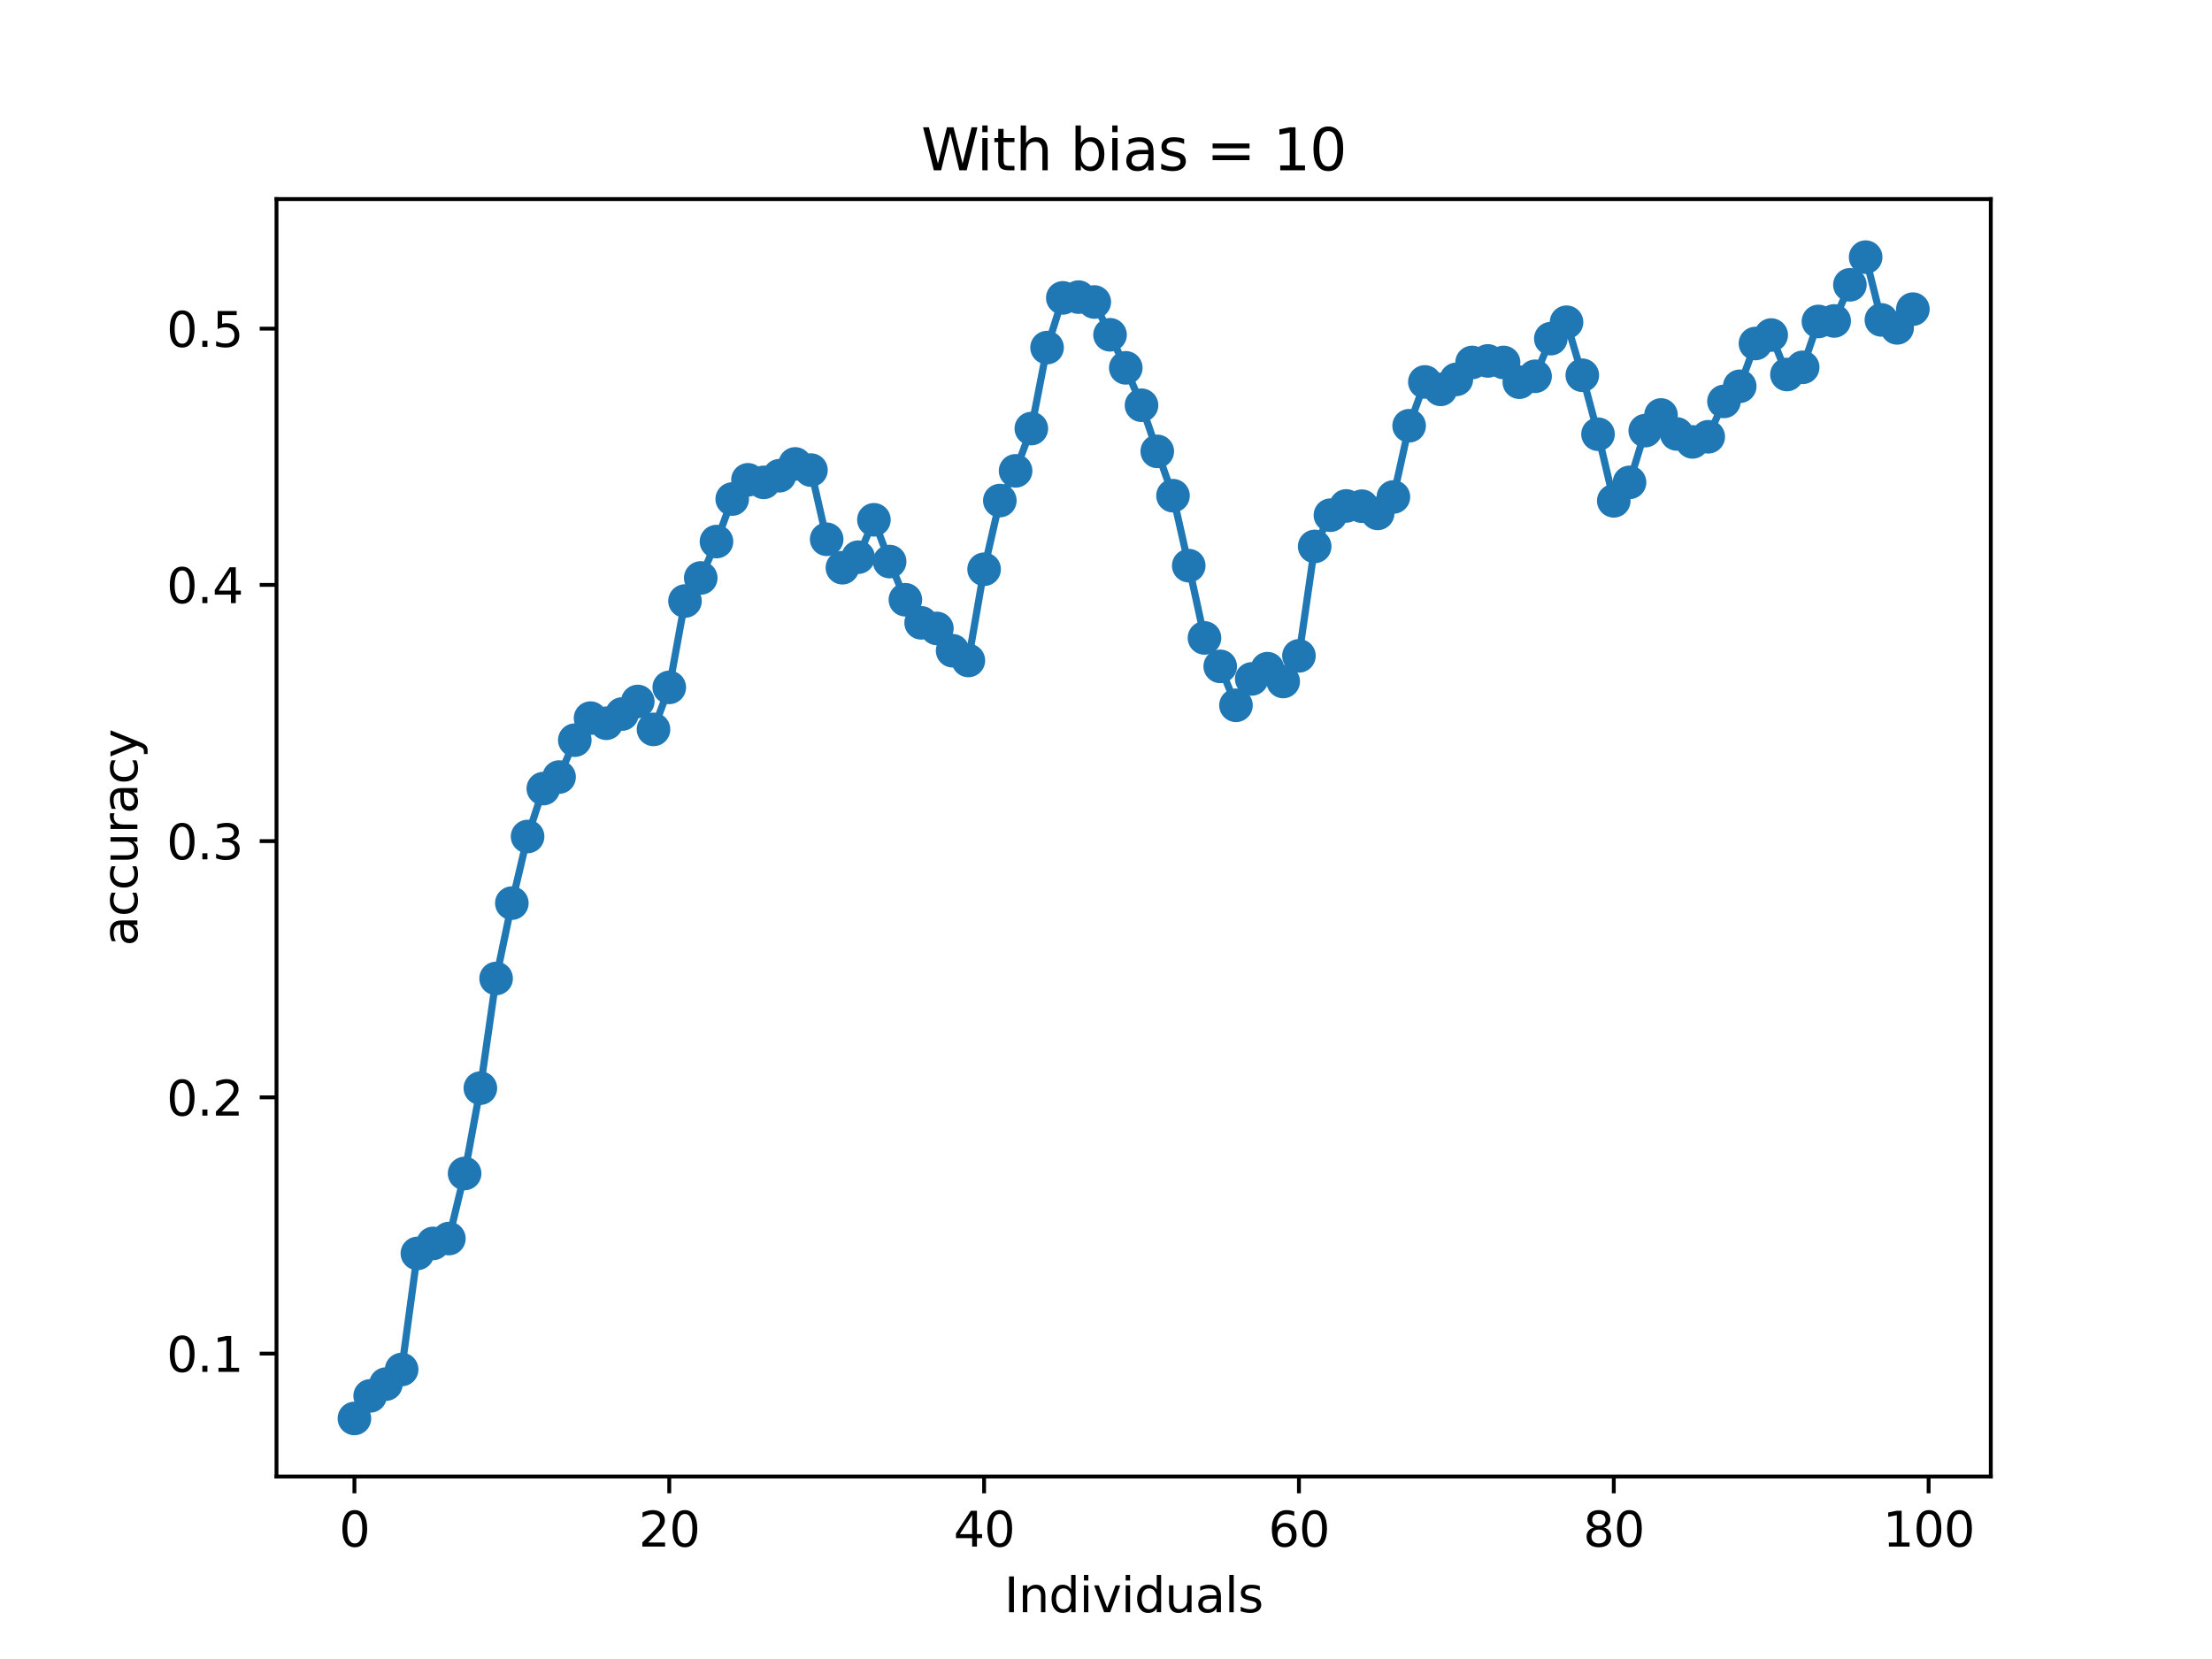 <?xml version="1.0" encoding="utf-8" standalone="no"?>
<!DOCTYPE svg PUBLIC "-//W3C//DTD SVG 1.1//EN"
  "http://www.w3.org/Graphics/SVG/1.1/DTD/svg11.dtd">
<svg xmlns:xlink="http://www.w3.org/1999/xlink" width="460.8pt" height="345.6pt" viewBox="0 0 460.8 345.6" xmlns="http://www.w3.org/2000/svg" version="1.1">
 <defs>
  <style type="text/css">*{stroke-linejoin: round; stroke-linecap: butt}</style>
 </defs>
 <g id="figure_1">
  <g id="patch_1">
   <path d="M 0 345.6 
L 460.8 345.6 
L 460.8 0 
L 0 0 
z
" style="fill: #ffffff"/>
  </g>
  <g id="axes_1">
   <g id="patch_2">
    <path d="M 57.6 307.584 
L 414.72 307.584 
L 414.72 41.472 
L 57.6 41.472 
z
" style="fill: #ffffff"/>
   </g>
   <g id="matplotlib.axis_1">
    <g id="xtick_1">
     <g id="line2d_1">
      <defs>
       <path id="m885af9c7d5" d="M 0 0 
L 0 3.5 
" style="stroke: #000000; stroke-width: 0.8"/>
      </defs>
      <g>
       <use xlink:href="#m885af9c7d5" x="73.833" y="307.584" style="stroke: #000000; stroke-width: 0.8"/>
      </g>
     </g>
     <g id="text_1">
      <!-- 0 -->
      <g transform="translate(70.651 322.182) scale(0.1 -0.1)">
       <defs>
        <path id="DejaVuSans-30" d="M 2034 4250 
Q 1547 4250 1301 3770 
Q 1056 3291 1056 2328 
Q 1056 1369 1301 889 
Q 1547 409 2034 409 
Q 2525 409 2770 889 
Q 3016 1369 3016 2328 
Q 3016 3291 2770 3770 
Q 2525 4250 2034 4250 
z
M 2034 4750 
Q 2819 4750 3233 4129 
Q 3647 3509 3647 2328 
Q 3647 1150 3233 529 
Q 2819 -91 2034 -91 
Q 1250 -91 836 529 
Q 422 1150 422 2328 
Q 422 3509 836 4129 
Q 1250 4750 2034 4750 
z
" transform="scale(0.016)"/>
       </defs>
       <use xlink:href="#DejaVuSans-30"/>
      </g>
     </g>
    </g>
    <g id="xtick_2">
     <g id="line2d_2">
      <g>
       <use xlink:href="#m885af9c7d5" x="139.42" y="307.584" style="stroke: #000000; stroke-width: 0.8"/>
      </g>
     </g>
     <g id="text_2">
      <!-- 20 -->
      <g transform="translate(133.057 322.182) scale(0.1 -0.1)">
       <defs>
        <path id="DejaVuSans-32" d="M 1228 531 
L 3431 531 
L 3431 0 
L 469 0 
L 469 531 
Q 828 903 1448 1529 
Q 2069 2156 2228 2338 
Q 2531 2678 2651 2914 
Q 2772 3150 2772 3378 
Q 2772 3750 2511 3984 
Q 2250 4219 1831 4219 
Q 1534 4219 1204 4116 
Q 875 4013 500 3803 
L 500 4441 
Q 881 4594 1212 4672 
Q 1544 4750 1819 4750 
Q 2544 4750 2975 4387 
Q 3406 4025 3406 3419 
Q 3406 3131 3298 2873 
Q 3191 2616 2906 2266 
Q 2828 2175 2409 1742 
Q 1991 1309 1228 531 
z
" transform="scale(0.016)"/>
       </defs>
       <use xlink:href="#DejaVuSans-32"/>
       <use xlink:href="#DejaVuSans-30" x="63.623"/>
      </g>
     </g>
    </g>
    <g id="xtick_3">
     <g id="line2d_3">
      <g>
       <use xlink:href="#m885af9c7d5" x="205.006" y="307.584" style="stroke: #000000; stroke-width: 0.8"/>
      </g>
     </g>
     <g id="text_3">
      <!-- 40 -->
      <g transform="translate(198.644 322.182) scale(0.1 -0.1)">
       <defs>
        <path id="DejaVuSans-34" d="M 2419 4116 
L 825 1625 
L 2419 1625 
L 2419 4116 
z
M 2253 4666 
L 3047 4666 
L 3047 1625 
L 3713 1625 
L 3713 1100 
L 3047 1100 
L 3047 0 
L 2419 0 
L 2419 1100 
L 313 1100 
L 313 1709 
L 2253 4666 
z
" transform="scale(0.016)"/>
       </defs>
       <use xlink:href="#DejaVuSans-34"/>
       <use xlink:href="#DejaVuSans-30" x="63.623"/>
      </g>
     </g>
    </g>
    <g id="xtick_4">
     <g id="line2d_4">
      <g>
       <use xlink:href="#m885af9c7d5" x="270.593" y="307.584" style="stroke: #000000; stroke-width: 0.8"/>
      </g>
     </g>
     <g id="text_4">
      <!-- 60 -->
      <g transform="translate(264.231 322.182) scale(0.1 -0.1)">
       <defs>
        <path id="DejaVuSans-36" d="M 2113 2584 
Q 1688 2584 1439 2293 
Q 1191 2003 1191 1497 
Q 1191 994 1439 701 
Q 1688 409 2113 409 
Q 2538 409 2786 701 
Q 3034 994 3034 1497 
Q 3034 2003 2786 2293 
Q 2538 2584 2113 2584 
z
M 3366 4563 
L 3366 3988 
Q 3128 4100 2886 4159 
Q 2644 4219 2406 4219 
Q 1781 4219 1451 3797 
Q 1122 3375 1075 2522 
Q 1259 2794 1537 2939 
Q 1816 3084 2150 3084 
Q 2853 3084 3261 2657 
Q 3669 2231 3669 1497 
Q 3669 778 3244 343 
Q 2819 -91 2113 -91 
Q 1303 -91 875 529 
Q 447 1150 447 2328 
Q 447 3434 972 4092 
Q 1497 4750 2381 4750 
Q 2619 4750 2861 4703 
Q 3103 4656 3366 4563 
z
" transform="scale(0.016)"/>
       </defs>
       <use xlink:href="#DejaVuSans-36"/>
       <use xlink:href="#DejaVuSans-30" x="63.623"/>
      </g>
     </g>
    </g>
    <g id="xtick_5">
     <g id="line2d_5">
      <g>
       <use xlink:href="#m885af9c7d5" x="336.18" y="307.584" style="stroke: #000000; stroke-width: 0.8"/>
      </g>
     </g>
     <g id="text_5">
      <!-- 80 -->
      <g transform="translate(329.817 322.182) scale(0.1 -0.1)">
       <defs>
        <path id="DejaVuSans-38" d="M 2034 2216 
Q 1584 2216 1326 1975 
Q 1069 1734 1069 1313 
Q 1069 891 1326 650 
Q 1584 409 2034 409 
Q 2484 409 2743 651 
Q 3003 894 3003 1313 
Q 3003 1734 2745 1975 
Q 2488 2216 2034 2216 
z
M 1403 2484 
Q 997 2584 770 2862 
Q 544 3141 544 3541 
Q 544 4100 942 4425 
Q 1341 4750 2034 4750 
Q 2731 4750 3128 4425 
Q 3525 4100 3525 3541 
Q 3525 3141 3298 2862 
Q 3072 2584 2669 2484 
Q 3125 2378 3379 2068 
Q 3634 1759 3634 1313 
Q 3634 634 3220 271 
Q 2806 -91 2034 -91 
Q 1263 -91 848 271 
Q 434 634 434 1313 
Q 434 1759 690 2068 
Q 947 2378 1403 2484 
z
M 1172 3481 
Q 1172 3119 1398 2916 
Q 1625 2713 2034 2713 
Q 2441 2713 2670 2916 
Q 2900 3119 2900 3481 
Q 2900 3844 2670 4047 
Q 2441 4250 2034 4250 
Q 1625 4250 1398 4047 
Q 1172 3844 1172 3481 
z
" transform="scale(0.016)"/>
       </defs>
       <use xlink:href="#DejaVuSans-38"/>
       <use xlink:href="#DejaVuSans-30" x="63.623"/>
      </g>
     </g>
    </g>
    <g id="xtick_6">
     <g id="line2d_6">
      <g>
       <use xlink:href="#m885af9c7d5" x="401.767" y="307.584" style="stroke: #000000; stroke-width: 0.8"/>
      </g>
     </g>
     <g id="text_6">
      <!-- 100 -->
      <g transform="translate(392.223 322.182) scale(0.1 -0.1)">
       <defs>
        <path id="DejaVuSans-31" d="M 794 531 
L 1825 531 
L 1825 4091 
L 703 3866 
L 703 4441 
L 1819 4666 
L 2450 4666 
L 2450 531 
L 3481 531 
L 3481 0 
L 794 0 
L 794 531 
z
" transform="scale(0.016)"/>
       </defs>
       <use xlink:href="#DejaVuSans-31"/>
       <use xlink:href="#DejaVuSans-30" x="63.623"/>
       <use xlink:href="#DejaVuSans-30" x="127.246"/>
      </g>
     </g>
    </g>
    <g id="text_7">
     <!-- Individuals -->
     <g transform="translate(209.204 335.861) scale(0.1 -0.1)">
      <defs>
       <path id="DejaVuSans-49" d="M 628 4666 
L 1259 4666 
L 1259 0 
L 628 0 
L 628 4666 
z
" transform="scale(0.016)"/>
       <path id="DejaVuSans-6e" d="M 3513 2113 
L 3513 0 
L 2938 0 
L 2938 2094 
Q 2938 2591 2744 2837 
Q 2550 3084 2163 3084 
Q 1697 3084 1428 2787 
Q 1159 2491 1159 1978 
L 1159 0 
L 581 0 
L 581 3500 
L 1159 3500 
L 1159 2956 
Q 1366 3272 1645 3428 
Q 1925 3584 2291 3584 
Q 2894 3584 3203 3211 
Q 3513 2838 3513 2113 
z
" transform="scale(0.016)"/>
       <path id="DejaVuSans-64" d="M 2906 2969 
L 2906 4863 
L 3481 4863 
L 3481 0 
L 2906 0 
L 2906 525 
Q 2725 213 2448 61 
Q 2172 -91 1784 -91 
Q 1150 -91 751 415 
Q 353 922 353 1747 
Q 353 2572 751 3078 
Q 1150 3584 1784 3584 
Q 2172 3584 2448 3432 
Q 2725 3281 2906 2969 
z
M 947 1747 
Q 947 1113 1208 752 
Q 1469 391 1925 391 
Q 2381 391 2643 752 
Q 2906 1113 2906 1747 
Q 2906 2381 2643 2742 
Q 2381 3103 1925 3103 
Q 1469 3103 1208 2742 
Q 947 2381 947 1747 
z
" transform="scale(0.016)"/>
       <path id="DejaVuSans-69" d="M 603 3500 
L 1178 3500 
L 1178 0 
L 603 0 
L 603 3500 
z
M 603 4863 
L 1178 4863 
L 1178 4134 
L 603 4134 
L 603 4863 
z
" transform="scale(0.016)"/>
       <path id="DejaVuSans-76" d="M 191 3500 
L 800 3500 
L 1894 563 
L 2988 3500 
L 3597 3500 
L 2284 0 
L 1503 0 
L 191 3500 
z
" transform="scale(0.016)"/>
       <path id="DejaVuSans-75" d="M 544 1381 
L 544 3500 
L 1119 3500 
L 1119 1403 
Q 1119 906 1312 657 
Q 1506 409 1894 409 
Q 2359 409 2629 706 
Q 2900 1003 2900 1516 
L 2900 3500 
L 3475 3500 
L 3475 0 
L 2900 0 
L 2900 538 
Q 2691 219 2414 64 
Q 2138 -91 1772 -91 
Q 1169 -91 856 284 
Q 544 659 544 1381 
z
M 1991 3584 
L 1991 3584 
z
" transform="scale(0.016)"/>
       <path id="DejaVuSans-61" d="M 2194 1759 
Q 1497 1759 1228 1600 
Q 959 1441 959 1056 
Q 959 750 1161 570 
Q 1363 391 1709 391 
Q 2188 391 2477 730 
Q 2766 1069 2766 1631 
L 2766 1759 
L 2194 1759 
z
M 3341 1997 
L 3341 0 
L 2766 0 
L 2766 531 
Q 2569 213 2275 61 
Q 1981 -91 1556 -91 
Q 1019 -91 701 211 
Q 384 513 384 1019 
Q 384 1609 779 1909 
Q 1175 2209 1959 2209 
L 2766 2209 
L 2766 2266 
Q 2766 2663 2505 2880 
Q 2244 3097 1772 3097 
Q 1472 3097 1187 3025 
Q 903 2953 641 2809 
L 641 3341 
Q 956 3463 1253 3523 
Q 1550 3584 1831 3584 
Q 2591 3584 2966 3190 
Q 3341 2797 3341 1997 
z
" transform="scale(0.016)"/>
       <path id="DejaVuSans-6c" d="M 603 4863 
L 1178 4863 
L 1178 0 
L 603 0 
L 603 4863 
z
" transform="scale(0.016)"/>
       <path id="DejaVuSans-73" d="M 2834 3397 
L 2834 2853 
Q 2591 2978 2328 3040 
Q 2066 3103 1784 3103 
Q 1356 3103 1142 2972 
Q 928 2841 928 2578 
Q 928 2378 1081 2264 
Q 1234 2150 1697 2047 
L 1894 2003 
Q 2506 1872 2764 1633 
Q 3022 1394 3022 966 
Q 3022 478 2636 193 
Q 2250 -91 1575 -91 
Q 1294 -91 989 -36 
Q 684 19 347 128 
L 347 722 
Q 666 556 975 473 
Q 1284 391 1588 391 
Q 1994 391 2212 530 
Q 2431 669 2431 922 
Q 2431 1156 2273 1281 
Q 2116 1406 1581 1522 
L 1381 1569 
Q 847 1681 609 1914 
Q 372 2147 372 2553 
Q 372 3047 722 3315 
Q 1072 3584 1716 3584 
Q 2034 3584 2315 3537 
Q 2597 3491 2834 3397 
z
" transform="scale(0.016)"/>
      </defs>
      <use xlink:href="#DejaVuSans-49"/>
      <use xlink:href="#DejaVuSans-6e" x="29.492"/>
      <use xlink:href="#DejaVuSans-64" x="92.871"/>
      <use xlink:href="#DejaVuSans-69" x="156.348"/>
      <use xlink:href="#DejaVuSans-76" x="184.131"/>
      <use xlink:href="#DejaVuSans-69" x="243.311"/>
      <use xlink:href="#DejaVuSans-64" x="271.094"/>
      <use xlink:href="#DejaVuSans-75" x="334.57"/>
      <use xlink:href="#DejaVuSans-61" x="397.949"/>
      <use xlink:href="#DejaVuSans-6c" x="459.229"/>
      <use xlink:href="#DejaVuSans-73" x="487.012"/>
     </g>
    </g>
   </g>
   <g id="matplotlib.axis_2">
    <g id="ytick_1">
     <g id="line2d_7">
      <defs>
       <path id="m0a5303e622" d="M 0 0 
L -3.5 0 
" style="stroke: #000000; stroke-width: 0.8"/>
      </defs>
      <g>
       <use xlink:href="#m0a5303e622" x="57.6" y="281.983" style="stroke: #000000; stroke-width: 0.8"/>
      </g>
     </g>
     <g id="text_8">
      <!-- 0.1 -->
      <g transform="translate(34.697 285.782) scale(0.1 -0.1)">
       <defs>
        <path id="DejaVuSans-2e" d="M 684 794 
L 1344 794 
L 1344 0 
L 684 0 
L 684 794 
z
" transform="scale(0.016)"/>
       </defs>
       <use xlink:href="#DejaVuSans-30"/>
       <use xlink:href="#DejaVuSans-2e" x="63.623"/>
       <use xlink:href="#DejaVuSans-31" x="95.41"/>
      </g>
     </g>
    </g>
    <g id="ytick_2">
     <g id="line2d_8">
      <g>
       <use xlink:href="#m0a5303e622" x="57.6" y="228.602" style="stroke: #000000; stroke-width: 0.8"/>
      </g>
     </g>
     <g id="text_9">
      <!-- 0.2 -->
      <g transform="translate(34.697 232.402) scale(0.1 -0.1)">
       <use xlink:href="#DejaVuSans-30"/>
       <use xlink:href="#DejaVuSans-2e" x="63.623"/>
       <use xlink:href="#DejaVuSans-32" x="95.41"/>
      </g>
     </g>
    </g>
    <g id="ytick_3">
     <g id="line2d_9">
      <g>
       <use xlink:href="#m0a5303e622" x="57.6" y="175.222" style="stroke: #000000; stroke-width: 0.8"/>
      </g>
     </g>
     <g id="text_10">
      <!-- 0.3 -->
      <g transform="translate(34.697 179.021) scale(0.1 -0.1)">
       <defs>
        <path id="DejaVuSans-33" d="M 2597 2516 
Q 3050 2419 3304 2112 
Q 3559 1806 3559 1356 
Q 3559 666 3084 287 
Q 2609 -91 1734 -91 
Q 1441 -91 1130 -33 
Q 819 25 488 141 
L 488 750 
Q 750 597 1062 519 
Q 1375 441 1716 441 
Q 2309 441 2620 675 
Q 2931 909 2931 1356 
Q 2931 1769 2642 2001 
Q 2353 2234 1838 2234 
L 1294 2234 
L 1294 2753 
L 1863 2753 
Q 2328 2753 2575 2939 
Q 2822 3125 2822 3475 
Q 2822 3834 2567 4026 
Q 2313 4219 1838 4219 
Q 1578 4219 1281 4162 
Q 984 4106 628 3988 
L 628 4550 
Q 988 4650 1302 4700 
Q 1616 4750 1894 4750 
Q 2613 4750 3031 4423 
Q 3450 4097 3450 3541 
Q 3450 3153 3228 2886 
Q 3006 2619 2597 2516 
z
" transform="scale(0.016)"/>
       </defs>
       <use xlink:href="#DejaVuSans-30"/>
       <use xlink:href="#DejaVuSans-2e" x="63.623"/>
       <use xlink:href="#DejaVuSans-33" x="95.41"/>
      </g>
     </g>
    </g>
    <g id="ytick_4">
     <g id="line2d_10">
      <g>
       <use xlink:href="#m0a5303e622" x="57.6" y="121.842" style="stroke: #000000; stroke-width: 0.8"/>
      </g>
     </g>
     <g id="text_11">
      <!-- 0.4 -->
      <g transform="translate(34.697 125.641) scale(0.1 -0.1)">
       <use xlink:href="#DejaVuSans-30"/>
       <use xlink:href="#DejaVuSans-2e" x="63.623"/>
       <use xlink:href="#DejaVuSans-34" x="95.41"/>
      </g>
     </g>
    </g>
    <g id="ytick_5">
     <g id="line2d_11">
      <g>
       <use xlink:href="#m0a5303e622" x="57.6" y="68.461" style="stroke: #000000; stroke-width: 0.8"/>
      </g>
     </g>
     <g id="text_12">
      <!-- 0.5 -->
      <g transform="translate(34.697 72.26) scale(0.1 -0.1)">
       <defs>
        <path id="DejaVuSans-35" d="M 691 4666 
L 3169 4666 
L 3169 4134 
L 1269 4134 
L 1269 2991 
Q 1406 3038 1543 3061 
Q 1681 3084 1819 3084 
Q 2600 3084 3056 2656 
Q 3513 2228 3513 1497 
Q 3513 744 3044 326 
Q 2575 -91 1722 -91 
Q 1428 -91 1123 -41 
Q 819 9 494 109 
L 494 744 
Q 775 591 1075 516 
Q 1375 441 1709 441 
Q 2250 441 2565 725 
Q 2881 1009 2881 1497 
Q 2881 1984 2565 2268 
Q 2250 2553 1709 2553 
Q 1456 2553 1204 2497 
Q 953 2441 691 2322 
L 691 4666 
z
" transform="scale(0.016)"/>
       </defs>
       <use xlink:href="#DejaVuSans-30"/>
       <use xlink:href="#DejaVuSans-2e" x="63.623"/>
       <use xlink:href="#DejaVuSans-35" x="95.41"/>
      </g>
     </g>
    </g>
    <g id="text_13">
     <!-- accuracy -->
     <g transform="translate(28.617 197.087) rotate(-90) scale(0.1 -0.1)">
      <defs>
       <path id="DejaVuSans-63" d="M 3122 3366 
L 3122 2828 
Q 2878 2963 2633 3030 
Q 2388 3097 2138 3097 
Q 1578 3097 1268 2742 
Q 959 2388 959 1747 
Q 959 1106 1268 751 
Q 1578 397 2138 397 
Q 2388 397 2633 464 
Q 2878 531 3122 666 
L 3122 134 
Q 2881 22 2623 -34 
Q 2366 -91 2075 -91 
Q 1284 -91 818 406 
Q 353 903 353 1747 
Q 353 2603 823 3093 
Q 1294 3584 2113 3584 
Q 2378 3584 2631 3529 
Q 2884 3475 3122 3366 
z
" transform="scale(0.016)"/>
       <path id="DejaVuSans-72" d="M 2631 2963 
Q 2534 3019 2420 3045 
Q 2306 3072 2169 3072 
Q 1681 3072 1420 2755 
Q 1159 2438 1159 1844 
L 1159 0 
L 581 0 
L 581 3500 
L 1159 3500 
L 1159 2956 
Q 1341 3275 1631 3429 
Q 1922 3584 2338 3584 
Q 2397 3584 2469 3576 
Q 2541 3569 2628 3553 
L 2631 2963 
z
" transform="scale(0.016)"/>
       <path id="DejaVuSans-79" d="M 2059 -325 
Q 1816 -950 1584 -1140 
Q 1353 -1331 966 -1331 
L 506 -1331 
L 506 -850 
L 844 -850 
Q 1081 -850 1212 -737 
Q 1344 -625 1503 -206 
L 1606 56 
L 191 3500 
L 800 3500 
L 1894 763 
L 2988 3500 
L 3597 3500 
L 2059 -325 
z
" transform="scale(0.016)"/>
      </defs>
      <use xlink:href="#DejaVuSans-61"/>
      <use xlink:href="#DejaVuSans-63" x="61.279"/>
      <use xlink:href="#DejaVuSans-63" x="116.26"/>
      <use xlink:href="#DejaVuSans-75" x="171.24"/>
      <use xlink:href="#DejaVuSans-72" x="234.619"/>
      <use xlink:href="#DejaVuSans-61" x="275.732"/>
      <use xlink:href="#DejaVuSans-63" x="337.012"/>
      <use xlink:href="#DejaVuSans-79" x="391.992"/>
     </g>
    </g>
   </g>
   <g id="line2d_12">
    <path d="M 73.833 295.488 
L 77.112 290.791 
L 80.391 288.335 
L 83.671 285.292 
L 86.95 261.111 
L 90.229 259.029 
L 93.509 258.015 
L 96.788 244.456 
L 100.067 226.681 
L 103.347 203.834 
L 106.626 188.14 
L 109.905 174.261 
L 113.185 164.279 
L 116.464 161.877 
L 119.743 154.19 
L 123.023 149.599 
L 126.302 150.667 
L 129.581 148.745 
L 132.861 146.13 
L 136.14 151.948 
L 139.42 143.194 
L 142.699 125.204 
L 145.978 120.4 
L 149.258 112.82 
L 152.537 103.959 
L 155.816 99.956 
L 159.096 100.489 
L 162.375 99.101 
L 165.654 96.646 
L 168.934 97.927 
L 172.213 112.34 
L 175.492 118.265 
L 178.772 116.076 
L 182.051 108.283 
L 185.33 116.984 
L 188.61 124.938 
L 191.889 129.742 
L 195.168 130.916 
L 198.448 135.56 
L 201.727 137.589 
L 205.006 118.585 
L 208.286 104.279 
L 211.565 98.087 
L 214.844 89.279 
L 218.124 72.411 
L 221.403 62.055 
L 224.682 61.895 
L 227.962 62.91 
L 231.241 69.742 
L 234.52 76.628 
L 237.8 84.422 
L 241.079 94.03 
L 244.358 103.265 
L 247.638 117.838 
L 250.917 132.891 
L 254.196 138.816 
L 257.476 146.93 
L 260.755 141.432 
L 264.034 139.297 
L 267.314 141.966 
L 270.593 136.628 
L 273.872 113.834 
L 277.152 107.322 
L 280.431 105.4 
L 283.71 105.454 
L 286.99 106.948 
L 290.269 103.532 
L 293.548 88.692 
L 296.828 79.564 
L 300.107 81.112 
L 303.386 79.03 
L 306.666 75.507 
L 309.945 75.187 
L 313.224 75.507 
L 316.504 79.618 
L 319.783 78.39 
L 323.062 70.543 
L 326.342 67.127 
L 329.621 78.176 
L 332.9 90.454 
L 336.18 104.333 
L 339.459 100.489 
L 342.739 89.707 
L 346.018 86.45 
L 349.297 90.4 
L 352.577 92.055 
L 355.856 90.988 
L 359.135 83.621 
L 362.415 80.472 
L 365.694 71.557 
L 368.973 69.796 
L 372.253 78.016 
L 375.532 76.522 
L 378.811 66.966 
L 382.091 66.86 
L 385.37 59.333 
L 388.649 53.568 
L 391.929 66.646 
L 395.208 68.301 
L 398.487 64.404 
" clip-path="url(#pcbb567e0b2)" style="fill: none; stroke: #1f77b4; stroke-width: 1.5; stroke-linecap: square"/>
    <defs>
     <path id="md840118e88" d="M 0 3 
C 0.796 3 1.559 2.684 2.121 2.121 
C 2.684 1.559 3 0.796 3 0 
C 3 -0.796 2.684 -1.559 2.121 -2.121 
C 1.559 -2.684 0.796 -3 0 -3 
C -0.796 -3 -1.559 -2.684 -2.121 -2.121 
C -2.684 -1.559 -3 -0.796 -3 0 
C -3 0.796 -2.684 1.559 -2.121 2.121 
C -1.559 2.684 -0.796 3 0 3 
z
" style="stroke: #1f77b4"/>
    </defs>
    <g clip-path="url(#pcbb567e0b2)">
     <use xlink:href="#md840118e88" x="73.833" y="295.488" style="fill: #1f77b4; stroke: #1f77b4"/>
     <use xlink:href="#md840118e88" x="77.112" y="290.791" style="fill: #1f77b4; stroke: #1f77b4"/>
     <use xlink:href="#md840118e88" x="80.391" y="288.335" style="fill: #1f77b4; stroke: #1f77b4"/>
     <use xlink:href="#md840118e88" x="83.671" y="285.292" style="fill: #1f77b4; stroke: #1f77b4"/>
     <use xlink:href="#md840118e88" x="86.95" y="261.111" style="fill: #1f77b4; stroke: #1f77b4"/>
     <use xlink:href="#md840118e88" x="90.229" y="259.029" style="fill: #1f77b4; stroke: #1f77b4"/>
     <use xlink:href="#md840118e88" x="93.509" y="258.015" style="fill: #1f77b4; stroke: #1f77b4"/>
     <use xlink:href="#md840118e88" x="96.788" y="244.456" style="fill: #1f77b4; stroke: #1f77b4"/>
     <use xlink:href="#md840118e88" x="100.067" y="226.681" style="fill: #1f77b4; stroke: #1f77b4"/>
     <use xlink:href="#md840118e88" x="103.347" y="203.834" style="fill: #1f77b4; stroke: #1f77b4"/>
     <use xlink:href="#md840118e88" x="106.626" y="188.14" style="fill: #1f77b4; stroke: #1f77b4"/>
     <use xlink:href="#md840118e88" x="109.905" y="174.261" style="fill: #1f77b4; stroke: #1f77b4"/>
     <use xlink:href="#md840118e88" x="113.185" y="164.279" style="fill: #1f77b4; stroke: #1f77b4"/>
     <use xlink:href="#md840118e88" x="116.464" y="161.877" style="fill: #1f77b4; stroke: #1f77b4"/>
     <use xlink:href="#md840118e88" x="119.743" y="154.19" style="fill: #1f77b4; stroke: #1f77b4"/>
     <use xlink:href="#md840118e88" x="123.023" y="149.599" style="fill: #1f77b4; stroke: #1f77b4"/>
     <use xlink:href="#md840118e88" x="126.302" y="150.667" style="fill: #1f77b4; stroke: #1f77b4"/>
     <use xlink:href="#md840118e88" x="129.581" y="148.745" style="fill: #1f77b4; stroke: #1f77b4"/>
     <use xlink:href="#md840118e88" x="132.861" y="146.13" style="fill: #1f77b4; stroke: #1f77b4"/>
     <use xlink:href="#md840118e88" x="136.14" y="151.948" style="fill: #1f77b4; stroke: #1f77b4"/>
     <use xlink:href="#md840118e88" x="139.42" y="143.194" style="fill: #1f77b4; stroke: #1f77b4"/>
     <use xlink:href="#md840118e88" x="142.699" y="125.204" style="fill: #1f77b4; stroke: #1f77b4"/>
     <use xlink:href="#md840118e88" x="145.978" y="120.4" style="fill: #1f77b4; stroke: #1f77b4"/>
     <use xlink:href="#md840118e88" x="149.258" y="112.82" style="fill: #1f77b4; stroke: #1f77b4"/>
     <use xlink:href="#md840118e88" x="152.537" y="103.959" style="fill: #1f77b4; stroke: #1f77b4"/>
     <use xlink:href="#md840118e88" x="155.816" y="99.956" style="fill: #1f77b4; stroke: #1f77b4"/>
     <use xlink:href="#md840118e88" x="159.096" y="100.489" style="fill: #1f77b4; stroke: #1f77b4"/>
     <use xlink:href="#md840118e88" x="162.375" y="99.101" style="fill: #1f77b4; stroke: #1f77b4"/>
     <use xlink:href="#md840118e88" x="165.654" y="96.646" style="fill: #1f77b4; stroke: #1f77b4"/>
     <use xlink:href="#md840118e88" x="168.934" y="97.927" style="fill: #1f77b4; stroke: #1f77b4"/>
     <use xlink:href="#md840118e88" x="172.213" y="112.34" style="fill: #1f77b4; stroke: #1f77b4"/>
     <use xlink:href="#md840118e88" x="175.492" y="118.265" style="fill: #1f77b4; stroke: #1f77b4"/>
     <use xlink:href="#md840118e88" x="178.772" y="116.076" style="fill: #1f77b4; stroke: #1f77b4"/>
     <use xlink:href="#md840118e88" x="182.051" y="108.283" style="fill: #1f77b4; stroke: #1f77b4"/>
     <use xlink:href="#md840118e88" x="185.33" y="116.984" style="fill: #1f77b4; stroke: #1f77b4"/>
     <use xlink:href="#md840118e88" x="188.61" y="124.938" style="fill: #1f77b4; stroke: #1f77b4"/>
     <use xlink:href="#md840118e88" x="191.889" y="129.742" style="fill: #1f77b4; stroke: #1f77b4"/>
     <use xlink:href="#md840118e88" x="195.168" y="130.916" style="fill: #1f77b4; stroke: #1f77b4"/>
     <use xlink:href="#md840118e88" x="198.448" y="135.56" style="fill: #1f77b4; stroke: #1f77b4"/>
     <use xlink:href="#md840118e88" x="201.727" y="137.589" style="fill: #1f77b4; stroke: #1f77b4"/>
     <use xlink:href="#md840118e88" x="205.006" y="118.585" style="fill: #1f77b4; stroke: #1f77b4"/>
     <use xlink:href="#md840118e88" x="208.286" y="104.279" style="fill: #1f77b4; stroke: #1f77b4"/>
     <use xlink:href="#md840118e88" x="211.565" y="98.087" style="fill: #1f77b4; stroke: #1f77b4"/>
     <use xlink:href="#md840118e88" x="214.844" y="89.279" style="fill: #1f77b4; stroke: #1f77b4"/>
     <use xlink:href="#md840118e88" x="218.124" y="72.411" style="fill: #1f77b4; stroke: #1f77b4"/>
     <use xlink:href="#md840118e88" x="221.403" y="62.055" style="fill: #1f77b4; stroke: #1f77b4"/>
     <use xlink:href="#md840118e88" x="224.682" y="61.895" style="fill: #1f77b4; stroke: #1f77b4"/>
     <use xlink:href="#md840118e88" x="227.962" y="62.91" style="fill: #1f77b4; stroke: #1f77b4"/>
     <use xlink:href="#md840118e88" x="231.241" y="69.742" style="fill: #1f77b4; stroke: #1f77b4"/>
     <use xlink:href="#md840118e88" x="234.52" y="76.628" style="fill: #1f77b4; stroke: #1f77b4"/>
     <use xlink:href="#md840118e88" x="237.8" y="84.422" style="fill: #1f77b4; stroke: #1f77b4"/>
     <use xlink:href="#md840118e88" x="241.079" y="94.03" style="fill: #1f77b4; stroke: #1f77b4"/>
     <use xlink:href="#md840118e88" x="244.358" y="103.265" style="fill: #1f77b4; stroke: #1f77b4"/>
     <use xlink:href="#md840118e88" x="247.638" y="117.838" style="fill: #1f77b4; stroke: #1f77b4"/>
     <use xlink:href="#md840118e88" x="250.917" y="132.891" style="fill: #1f77b4; stroke: #1f77b4"/>
     <use xlink:href="#md840118e88" x="254.196" y="138.816" style="fill: #1f77b4; stroke: #1f77b4"/>
     <use xlink:href="#md840118e88" x="257.476" y="146.93" style="fill: #1f77b4; stroke: #1f77b4"/>
     <use xlink:href="#md840118e88" x="260.755" y="141.432" style="fill: #1f77b4; stroke: #1f77b4"/>
     <use xlink:href="#md840118e88" x="264.034" y="139.297" style="fill: #1f77b4; stroke: #1f77b4"/>
     <use xlink:href="#md840118e88" x="267.314" y="141.966" style="fill: #1f77b4; stroke: #1f77b4"/>
     <use xlink:href="#md840118e88" x="270.593" y="136.628" style="fill: #1f77b4; stroke: #1f77b4"/>
     <use xlink:href="#md840118e88" x="273.872" y="113.834" style="fill: #1f77b4; stroke: #1f77b4"/>
     <use xlink:href="#md840118e88" x="277.152" y="107.322" style="fill: #1f77b4; stroke: #1f77b4"/>
     <use xlink:href="#md840118e88" x="280.431" y="105.4" style="fill: #1f77b4; stroke: #1f77b4"/>
     <use xlink:href="#md840118e88" x="283.71" y="105.454" style="fill: #1f77b4; stroke: #1f77b4"/>
     <use xlink:href="#md840118e88" x="286.99" y="106.948" style="fill: #1f77b4; stroke: #1f77b4"/>
     <use xlink:href="#md840118e88" x="290.269" y="103.532" style="fill: #1f77b4; stroke: #1f77b4"/>
     <use xlink:href="#md840118e88" x="293.548" y="88.692" style="fill: #1f77b4; stroke: #1f77b4"/>
     <use xlink:href="#md840118e88" x="296.828" y="79.564" style="fill: #1f77b4; stroke: #1f77b4"/>
     <use xlink:href="#md840118e88" x="300.107" y="81.112" style="fill: #1f77b4; stroke: #1f77b4"/>
     <use xlink:href="#md840118e88" x="303.386" y="79.03" style="fill: #1f77b4; stroke: #1f77b4"/>
     <use xlink:href="#md840118e88" x="306.666" y="75.507" style="fill: #1f77b4; stroke: #1f77b4"/>
     <use xlink:href="#md840118e88" x="309.945" y="75.187" style="fill: #1f77b4; stroke: #1f77b4"/>
     <use xlink:href="#md840118e88" x="313.224" y="75.507" style="fill: #1f77b4; stroke: #1f77b4"/>
     <use xlink:href="#md840118e88" x="316.504" y="79.618" style="fill: #1f77b4; stroke: #1f77b4"/>
     <use xlink:href="#md840118e88" x="319.783" y="78.39" style="fill: #1f77b4; stroke: #1f77b4"/>
     <use xlink:href="#md840118e88" x="323.062" y="70.543" style="fill: #1f77b4; stroke: #1f77b4"/>
     <use xlink:href="#md840118e88" x="326.342" y="67.127" style="fill: #1f77b4; stroke: #1f77b4"/>
     <use xlink:href="#md840118e88" x="329.621" y="78.176" style="fill: #1f77b4; stroke: #1f77b4"/>
     <use xlink:href="#md840118e88" x="332.9" y="90.454" style="fill: #1f77b4; stroke: #1f77b4"/>
     <use xlink:href="#md840118e88" x="336.18" y="104.333" style="fill: #1f77b4; stroke: #1f77b4"/>
     <use xlink:href="#md840118e88" x="339.459" y="100.489" style="fill: #1f77b4; stroke: #1f77b4"/>
     <use xlink:href="#md840118e88" x="342.739" y="89.707" style="fill: #1f77b4; stroke: #1f77b4"/>
     <use xlink:href="#md840118e88" x="346.018" y="86.45" style="fill: #1f77b4; stroke: #1f77b4"/>
     <use xlink:href="#md840118e88" x="349.297" y="90.4" style="fill: #1f77b4; stroke: #1f77b4"/>
     <use xlink:href="#md840118e88" x="352.577" y="92.055" style="fill: #1f77b4; stroke: #1f77b4"/>
     <use xlink:href="#md840118e88" x="355.856" y="90.988" style="fill: #1f77b4; stroke: #1f77b4"/>
     <use xlink:href="#md840118e88" x="359.135" y="83.621" style="fill: #1f77b4; stroke: #1f77b4"/>
     <use xlink:href="#md840118e88" x="362.415" y="80.472" style="fill: #1f77b4; stroke: #1f77b4"/>
     <use xlink:href="#md840118e88" x="365.694" y="71.557" style="fill: #1f77b4; stroke: #1f77b4"/>
     <use xlink:href="#md840118e88" x="368.973" y="69.796" style="fill: #1f77b4; stroke: #1f77b4"/>
     <use xlink:href="#md840118e88" x="372.253" y="78.016" style="fill: #1f77b4; stroke: #1f77b4"/>
     <use xlink:href="#md840118e88" x="375.532" y="76.522" style="fill: #1f77b4; stroke: #1f77b4"/>
     <use xlink:href="#md840118e88" x="378.811" y="66.966" style="fill: #1f77b4; stroke: #1f77b4"/>
     <use xlink:href="#md840118e88" x="382.091" y="66.86" style="fill: #1f77b4; stroke: #1f77b4"/>
     <use xlink:href="#md840118e88" x="385.37" y="59.333" style="fill: #1f77b4; stroke: #1f77b4"/>
     <use xlink:href="#md840118e88" x="388.649" y="53.568" style="fill: #1f77b4; stroke: #1f77b4"/>
     <use xlink:href="#md840118e88" x="391.929" y="66.646" style="fill: #1f77b4; stroke: #1f77b4"/>
     <use xlink:href="#md840118e88" x="395.208" y="68.301" style="fill: #1f77b4; stroke: #1f77b4"/>
     <use xlink:href="#md840118e88" x="398.487" y="64.404" style="fill: #1f77b4; stroke: #1f77b4"/>
    </g>
   </g>
   <g id="patch_3">
    <path d="M 57.6 307.584 
L 57.6 41.472 
" style="fill: none; stroke: #000000; stroke-width: 0.8; stroke-linejoin: miter; stroke-linecap: square"/>
   </g>
   <g id="patch_4">
    <path d="M 414.72 307.584 
L 414.72 41.472 
" style="fill: none; stroke: #000000; stroke-width: 0.8; stroke-linejoin: miter; stroke-linecap: square"/>
   </g>
   <g id="patch_5">
    <path d="M 57.6 307.584 
L 414.72 307.584 
" style="fill: none; stroke: #000000; stroke-width: 0.8; stroke-linejoin: miter; stroke-linecap: square"/>
   </g>
   <g id="patch_6">
    <path d="M 57.6 41.472 
L 414.72 41.472 
" style="fill: none; stroke: #000000; stroke-width: 0.8; stroke-linejoin: miter; stroke-linecap: square"/>
   </g>
   <g id="text_14">
    <!-- With bias = 10 -->
    <g transform="translate(191.879 35.472) scale(0.12 -0.12)">
     <defs>
      <path id="DejaVuSans-57" d="M 213 4666 
L 850 4666 
L 1831 722 
L 2809 4666 
L 3519 4666 
L 4500 722 
L 5478 4666 
L 6119 4666 
L 4947 0 
L 4153 0 
L 3169 4050 
L 2175 0 
L 1381 0 
L 213 4666 
z
" transform="scale(0.016)"/>
      <path id="DejaVuSans-74" d="M 1172 4494 
L 1172 3500 
L 2356 3500 
L 2356 3053 
L 1172 3053 
L 1172 1153 
Q 1172 725 1289 603 
Q 1406 481 1766 481 
L 2356 481 
L 2356 0 
L 1766 0 
Q 1100 0 847 248 
Q 594 497 594 1153 
L 594 3053 
L 172 3053 
L 172 3500 
L 594 3500 
L 594 4494 
L 1172 4494 
z
" transform="scale(0.016)"/>
      <path id="DejaVuSans-68" d="M 3513 2113 
L 3513 0 
L 2938 0 
L 2938 2094 
Q 2938 2591 2744 2837 
Q 2550 3084 2163 3084 
Q 1697 3084 1428 2787 
Q 1159 2491 1159 1978 
L 1159 0 
L 581 0 
L 581 4863 
L 1159 4863 
L 1159 2956 
Q 1366 3272 1645 3428 
Q 1925 3584 2291 3584 
Q 2894 3584 3203 3211 
Q 3513 2838 3513 2113 
z
" transform="scale(0.016)"/>
      <path id="DejaVuSans-20" transform="scale(0.016)"/>
      <path id="DejaVuSans-62" d="M 3116 1747 
Q 3116 2381 2855 2742 
Q 2594 3103 2138 3103 
Q 1681 3103 1420 2742 
Q 1159 2381 1159 1747 
Q 1159 1113 1420 752 
Q 1681 391 2138 391 
Q 2594 391 2855 752 
Q 3116 1113 3116 1747 
z
M 1159 2969 
Q 1341 3281 1617 3432 
Q 1894 3584 2278 3584 
Q 2916 3584 3314 3078 
Q 3713 2572 3713 1747 
Q 3713 922 3314 415 
Q 2916 -91 2278 -91 
Q 1894 -91 1617 61 
Q 1341 213 1159 525 
L 1159 0 
L 581 0 
L 581 4863 
L 1159 4863 
L 1159 2969 
z
" transform="scale(0.016)"/>
      <path id="DejaVuSans-3d" d="M 678 2906 
L 4684 2906 
L 4684 2381 
L 678 2381 
L 678 2906 
z
M 678 1631 
L 4684 1631 
L 4684 1100 
L 678 1100 
L 678 1631 
z
" transform="scale(0.016)"/>
     </defs>
     <use xlink:href="#DejaVuSans-57"/>
     <use xlink:href="#DejaVuSans-69" x="96.627"/>
     <use xlink:href="#DejaVuSans-74" x="124.41"/>
     <use xlink:href="#DejaVuSans-68" x="163.619"/>
     <use xlink:href="#DejaVuSans-20" x="226.998"/>
     <use xlink:href="#DejaVuSans-62" x="258.785"/>
     <use xlink:href="#DejaVuSans-69" x="322.262"/>
     <use xlink:href="#DejaVuSans-61" x="350.045"/>
     <use xlink:href="#DejaVuSans-73" x="411.324"/>
     <use xlink:href="#DejaVuSans-20" x="463.424"/>
     <use xlink:href="#DejaVuSans-3d" x="495.211"/>
     <use xlink:href="#DejaVuSans-20" x="579"/>
     <use xlink:href="#DejaVuSans-31" x="610.787"/>
     <use xlink:href="#DejaVuSans-30" x="674.41"/>
    </g>
   </g>
  </g>
 </g>
 <defs>
  <clipPath id="pcbb567e0b2">
   <rect x="57.6" y="41.472" width="357.12" height="266.112"/>
  </clipPath>
 </defs>
</svg>
